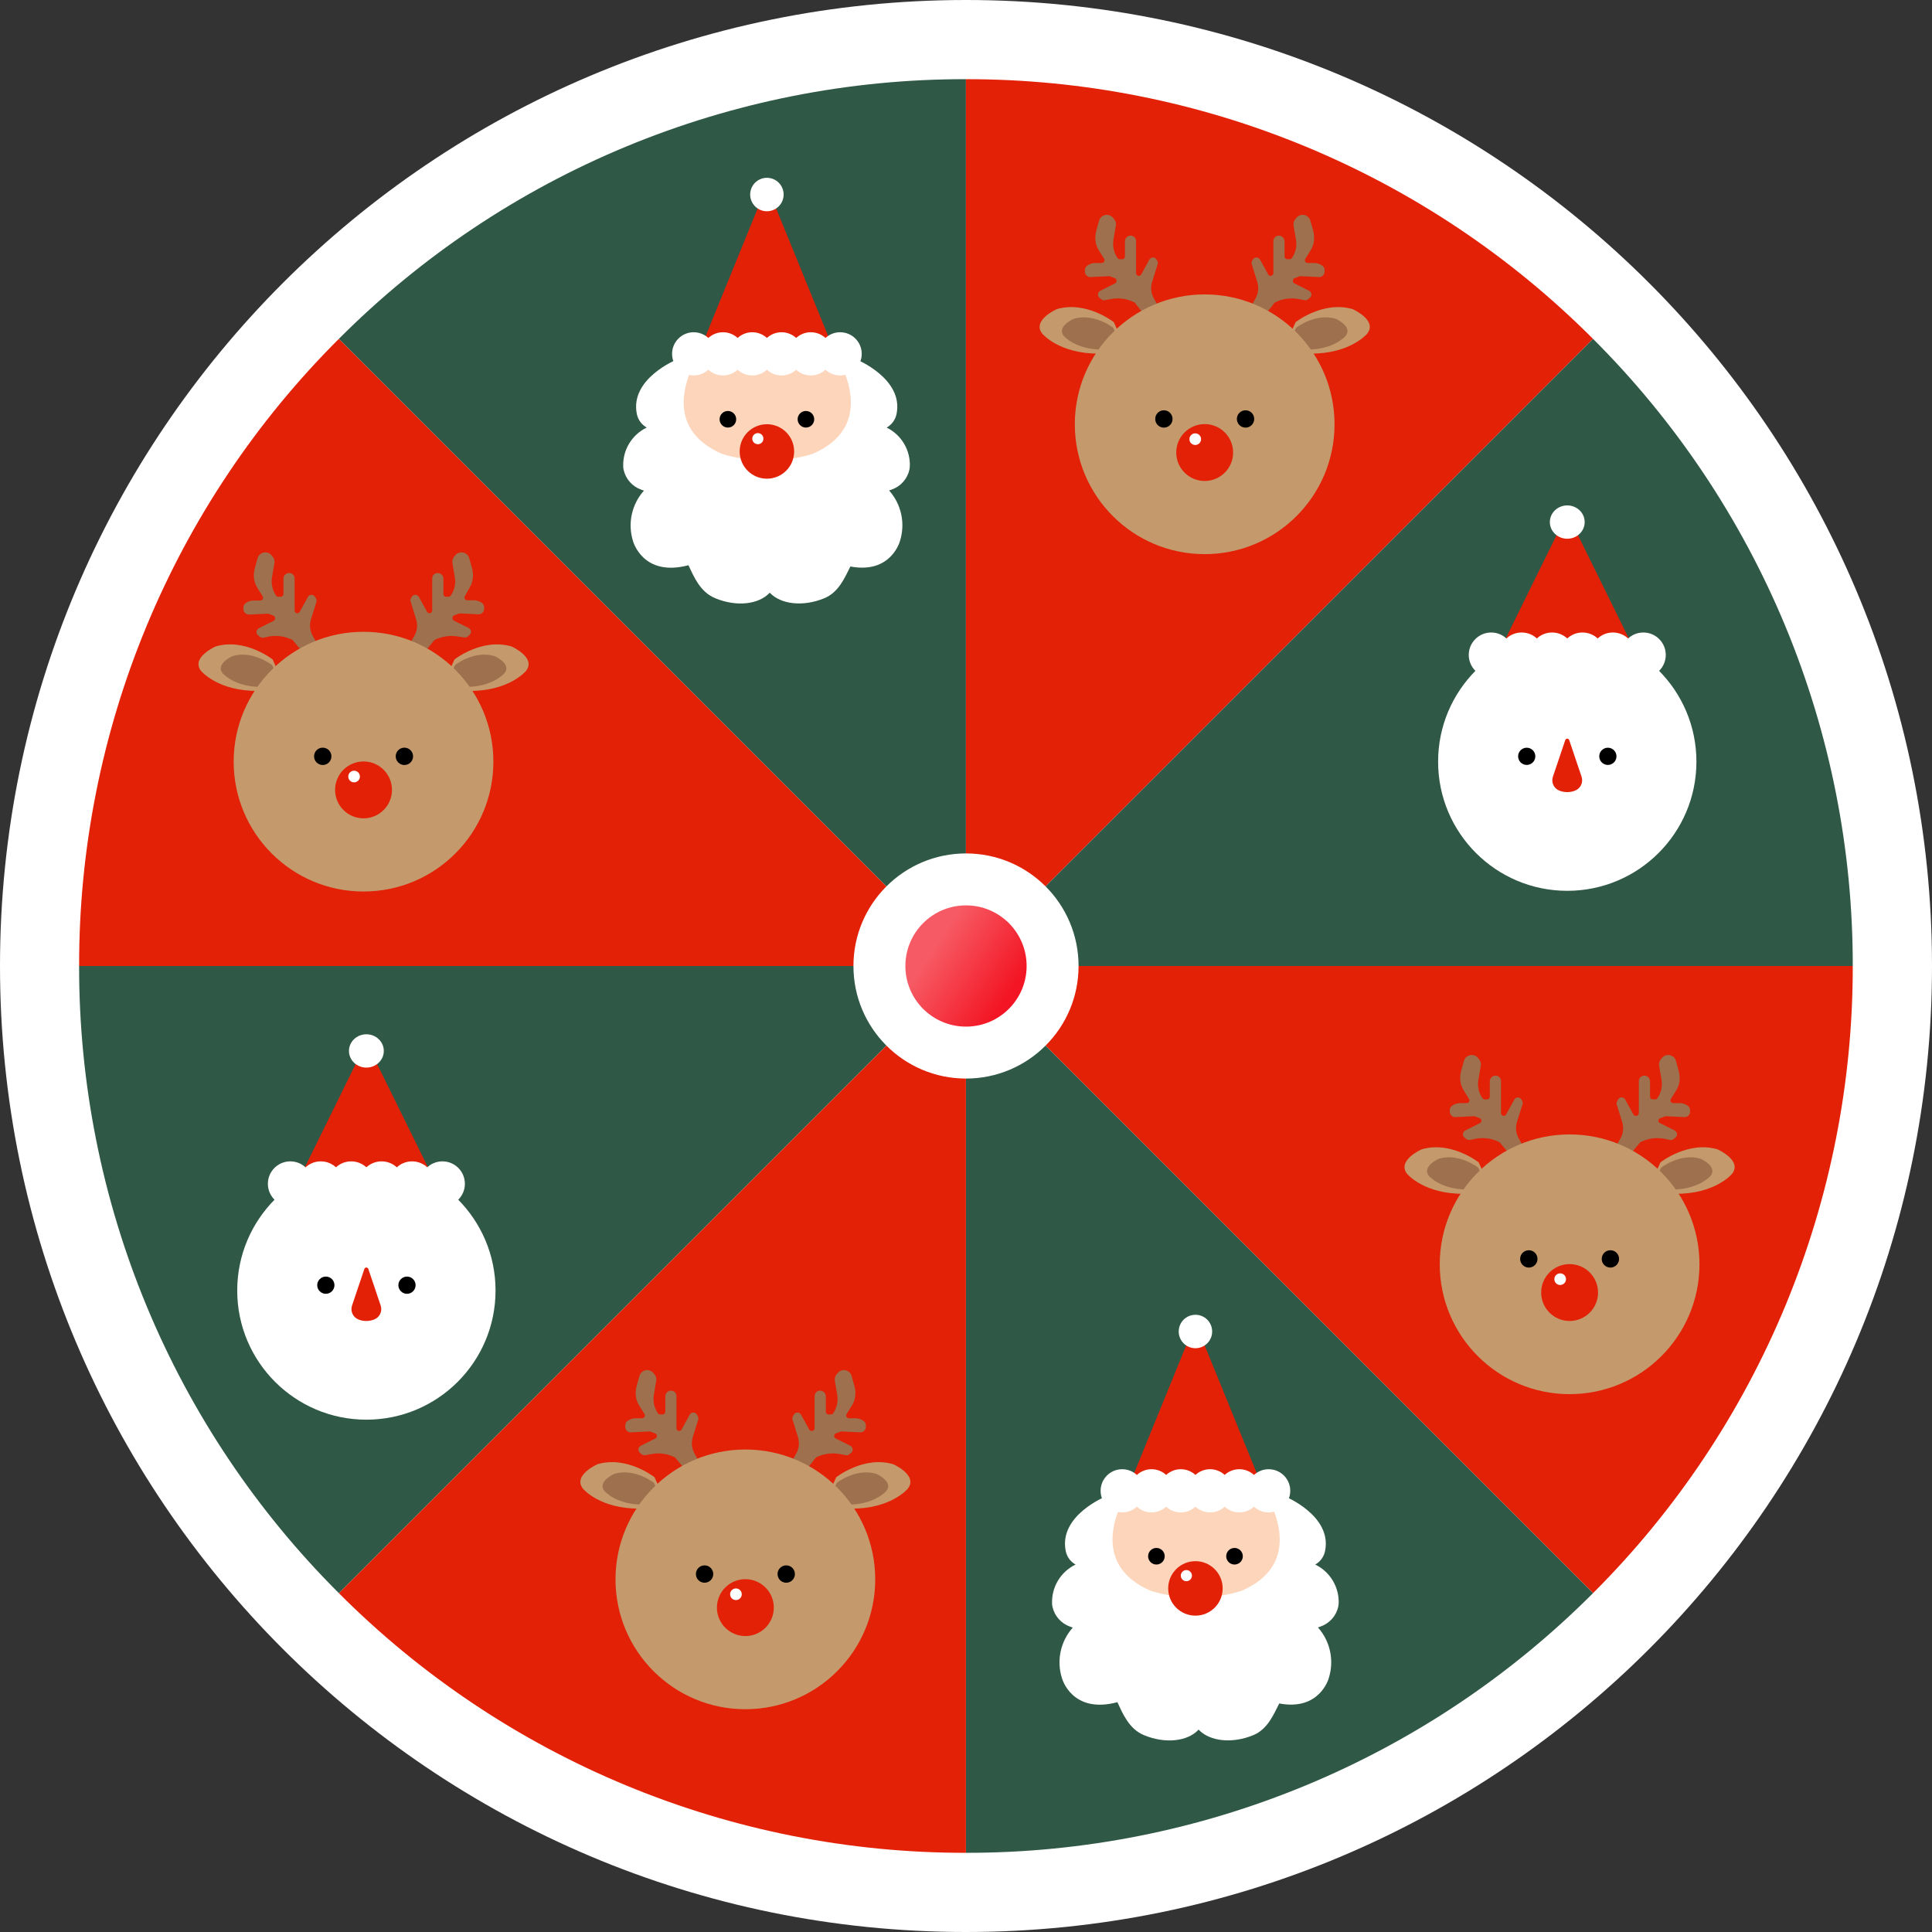 <svg width="272" height="272" viewBox="0 0 272 272" fill="none" xmlns="http://www.w3.org/2000/svg">
<rect x="0" y="0" width="272" height="272" fill="#333333" stroke="none"/>
<path d="M136 272C211.111 272 272 211.111 272 136C272 60.889 211.111 0 136 0C60.889 0 0 60.889 0 136C0 211.111 60.889 272 136 272Z" fill="white"/>
<path d="M135.991 11.147C119.591 11.122 103.349 14.34 88.197 20.615C73.045 26.89 59.283 36.098 47.703 47.711L135.991 135.999V11.147Z" fill="#2F5846"/>
<path d="M135.991 136.001L224.28 47.712C212.698 36.102 198.936 26.895 183.784 20.62C168.633 14.345 152.391 11.126 135.991 11.149V136.001Z" fill="#E22107"/>
<path d="M135.991 135.999H260.844C260.866 119.6 257.648 103.358 251.373 88.206C245.098 73.055 235.89 59.293 224.28 47.711L135.991 135.999Z" fill="#2F5846"/>
<path d="M135.991 136L224.28 224.289C235.89 212.707 245.098 198.945 251.373 183.793C257.648 168.642 260.866 152.399 260.844 136H135.991Z" fill="#E22107"/>
<path d="M135.991 136V260.852C152.391 260.875 168.633 257.656 183.784 251.381C198.936 245.106 212.698 235.899 224.28 224.289L135.991 136Z" fill="#2F5846"/>
<path d="M135.991 136L47.703 224.289C59.283 235.901 73.045 245.109 88.197 251.384C103.349 257.659 119.591 260.877 135.991 260.852V136Z" fill="#E22107"/>
<path d="M11.139 136C11.114 152.4 14.332 168.643 20.607 183.794C26.882 198.946 36.09 212.708 47.703 224.289L135.991 136H11.139Z" fill="#2F5846"/>
<path d="M135.991 135.999L47.703 47.711C36.09 59.291 26.882 73.053 20.607 88.205C14.332 103.357 11.114 119.6 11.139 135.999H135.991Z" fill="#E22107"/>
<path d="M136 151.847C144.752 151.847 151.848 144.752 151.848 136C151.848 127.247 144.752 120.152 136 120.152C127.248 120.152 120.153 127.247 120.153 136C120.153 144.752 127.248 151.847 136 151.847Z" fill="white"/>
<path d="M183.515 223.611C183.515 233.225 176.702 235.062 168.301 235.062C159.9 235.062 153.087 233.225 153.087 223.611C153.087 213.997 159.9 206.221 168.301 206.221C176.702 206.221 183.515 214.006 183.515 223.611Z" fill="#FCD5BB"/>
<path d="M162.807 220.266C163.453 220.266 163.976 219.743 163.976 219.098C163.976 218.453 163.453 217.93 162.807 217.93C162.162 217.93 161.639 218.453 161.639 219.098C161.639 219.743 162.162 220.266 162.807 220.266Z" fill="black"/>
<path d="M173.803 220.266C174.448 220.266 174.972 219.743 174.972 219.098C174.972 218.453 174.448 217.93 173.803 217.93C173.158 217.93 172.635 218.453 172.635 219.098C172.635 219.743 173.158 220.266 173.803 220.266Z" fill="black"/>
<path d="M168.301 186.227L158.857 209.396H177.745L168.301 186.227Z" fill="#E22107"/>
<path d="M157.992 212.928C159.672 212.928 161.033 211.566 161.033 209.887C161.033 208.207 159.672 206.846 157.992 206.846C156.312 206.846 154.951 208.207 154.951 209.887C154.951 211.566 156.312 212.928 157.992 212.928Z" fill="white"/>
<path d="M162.121 212.928C163.8 212.928 165.162 211.566 165.162 209.887C165.162 208.207 163.8 206.846 162.121 206.846C160.441 206.846 159.08 208.207 159.08 209.887C159.08 211.566 160.441 212.928 162.121 212.928Z" fill="white"/>
<path d="M166.241 212.928C167.921 212.928 169.282 211.566 169.282 209.887C169.282 208.207 167.921 206.846 166.241 206.846C164.561 206.846 163.2 208.207 163.2 209.887C163.2 211.566 164.561 212.928 166.241 212.928Z" fill="white"/>
<path d="M170.361 212.928C172.04 212.928 173.402 211.566 173.402 209.887C173.402 208.207 172.04 206.846 170.361 206.846C168.681 206.846 167.32 208.207 167.32 209.887C167.32 211.566 168.681 212.928 170.361 212.928Z" fill="white"/>
<path d="M174.481 212.928C176.161 212.928 177.522 211.566 177.522 209.887C177.522 208.207 176.161 206.846 174.481 206.846C172.802 206.846 171.44 208.207 171.44 209.887C171.44 211.566 172.802 212.928 174.481 212.928Z" fill="white"/>
<path d="M178.61 212.928C180.29 212.928 181.651 211.566 181.651 209.887C181.651 208.207 180.29 206.846 178.61 206.846C176.931 206.846 175.569 208.207 175.569 209.887C175.569 211.566 176.931 212.928 178.61 212.928Z" fill="white"/>
<path d="M168.301 189.812C169.601 189.812 170.655 188.758 170.655 187.458C170.655 186.158 169.601 185.104 168.301 185.104C167.001 185.104 165.947 186.158 165.947 187.458C165.947 188.758 167.001 189.812 168.301 189.812Z" fill="white"/>
<path d="M185.165 220.267C185.523 220.067 185.833 219.791 186.074 219.458C186.314 219.125 186.479 218.744 186.556 218.341C187.555 213.365 180.885 210.663 180.885 210.663L179.476 210.484C179.476 210.484 178.753 211.18 178.584 210.93C179.476 212.83 183.168 220.33 174.811 223.96C172.815 224.596 170.726 224.898 168.631 224.851H168.176C166.081 224.898 163.993 224.596 161.996 223.96C153.381 220.214 157.537 212.366 158.304 210.77C157.93 211.18 157.109 210.484 157.109 210.484L155.709 210.663C155.709 210.663 149.038 213.338 150.037 218.341C150.113 218.745 150.277 219.127 150.518 219.46C150.758 219.793 151.069 220.069 151.428 220.267C150.393 220.765 149.528 221.557 148.939 222.543C148.351 223.529 148.066 224.667 148.12 225.814C148.126 225.947 148.144 226.078 148.173 226.207C148.314 226.85 148.618 227.446 149.055 227.937C149.492 228.429 150.048 228.801 150.67 229.016L151.036 229.141C150.183 230.094 149.593 231.254 149.326 232.506C149.058 233.757 149.122 235.056 149.511 236.275C149.511 236.275 150.884 241.359 157.314 239.646C158.054 241.225 158.937 243.41 161.051 244.284C164.065 245.532 167.204 245.176 168.747 243.508C170.299 245.149 173.429 245.532 176.452 244.284C178.477 243.445 179.324 241.35 180.1 239.825C185.834 240.904 187.074 236.258 187.074 236.258C187.461 235.038 187.524 233.739 187.256 232.488C186.989 231.237 186.401 230.077 185.549 229.123L185.905 228.998C186.529 228.783 187.086 228.412 187.525 227.921C187.964 227.429 188.269 226.833 188.411 226.189C188.436 226.059 188.454 225.928 188.465 225.797C188.516 224.653 188.231 223.52 187.644 222.537C187.058 221.554 186.196 220.765 185.165 220.267Z" fill="white"/>
<path d="M168.301 227.462C170.419 227.462 172.136 225.746 172.136 223.628C172.136 221.51 170.419 219.793 168.301 219.793C166.183 219.793 164.466 221.51 164.466 223.628C164.466 225.746 166.183 227.462 168.301 227.462Z" fill="#E22107"/>
<path d="M167.026 222.613C167.459 222.613 167.811 222.261 167.811 221.828C167.811 221.394 167.459 221.043 167.026 221.043C166.593 221.043 166.241 221.394 166.241 221.828C166.241 222.261 166.593 222.613 167.026 222.613Z" fill="white"/>
<path d="M123.185 63.55C123.185 73.154 116.372 74.991 107.971 74.991C99.57 74.991 92.757 73.154 92.757 63.55C92.757 53.945 99.561 46.15 107.971 46.15C116.381 46.15 123.185 53.954 123.185 63.55Z" fill="#FCD5BB"/>
<path d="M102.477 60.196C103.122 60.196 103.645 59.673 103.645 59.028C103.645 58.382 103.122 57.859 102.477 57.859C101.832 57.859 101.309 58.382 101.309 59.028C101.309 59.673 101.832 60.196 102.477 60.196Z" fill="black"/>
<path d="M113.464 60.196C114.109 60.196 114.632 59.673 114.632 59.028C114.632 58.382 114.109 57.859 113.464 57.859C112.819 57.859 112.296 58.382 112.296 59.028C112.296 59.673 112.819 60.196 113.464 60.196Z" fill="black"/>
<path d="M107.971 26.156L98.526 49.325H117.415L107.971 26.156Z" fill="#E22107"/>
<path d="M97.661 52.858C99.341 52.858 100.702 51.496 100.702 49.816C100.702 48.137 99.341 46.775 97.661 46.775C95.982 46.775 94.62 48.137 94.62 49.816C94.62 51.496 95.982 52.858 97.661 52.858Z" fill="white"/>
<path d="M101.79 52.858C103.47 52.858 104.831 51.496 104.831 49.816C104.831 48.137 103.47 46.775 101.79 46.775C100.111 46.775 98.749 48.137 98.749 49.816C98.749 51.496 100.111 52.858 101.79 52.858Z" fill="white"/>
<path d="M105.91 52.858C107.59 52.858 108.951 51.496 108.951 49.816C108.951 48.137 107.59 46.775 105.91 46.775C104.231 46.775 102.869 48.137 102.869 49.816C102.869 51.496 104.231 52.858 105.91 52.858Z" fill="white"/>
<path d="M110.031 52.858C111.71 52.858 113.072 51.496 113.072 49.816C113.072 48.137 111.71 46.775 110.031 46.775C108.351 46.775 106.99 48.137 106.99 49.816C106.99 51.496 108.351 52.858 110.031 52.858Z" fill="white"/>
<path d="M114.15 52.858C115.83 52.858 117.191 51.496 117.191 49.816C117.191 48.137 115.83 46.775 114.15 46.775C112.471 46.775 111.109 48.137 111.109 49.816C111.109 51.496 112.471 52.858 114.15 52.858Z" fill="white"/>
<path d="M118.28 52.858C119.959 52.858 121.321 51.496 121.321 49.816C121.321 48.137 119.959 46.775 118.28 46.775C116.6 46.775 115.239 48.137 115.239 49.816C115.239 51.496 116.6 52.858 118.28 52.858Z" fill="white"/>
<path d="M107.971 29.742C109.271 29.742 110.325 28.688 110.325 27.387C110.325 26.087 109.271 25.033 107.971 25.033C106.67 25.033 105.616 26.087 105.616 27.387C105.616 28.688 106.67 29.742 107.971 29.742Z" fill="white"/>
<path d="M124.834 60.196C125.192 59.993 125.501 59.714 125.741 59.38C125.981 59.046 126.146 58.665 126.226 58.261C127.224 53.285 120.554 50.592 120.554 50.592L119.145 50.404C119.145 50.404 118.422 51.1 118.208 50.85C119.1 52.75 122.792 60.25 114.436 63.888C112.439 64.522 110.351 64.823 108.256 64.78H107.801C105.706 64.823 103.618 64.522 101.621 63.888C93.006 60.134 97.162 52.295 97.929 50.699C97.554 51.1 96.734 50.404 96.734 50.404L95.334 50.592C95.334 50.592 88.663 53.267 89.653 58.261C89.732 58.666 89.898 59.049 90.14 59.383C90.382 59.717 90.693 59.995 91.053 60.196C90.016 60.692 89.149 61.483 88.561 62.47C87.972 63.457 87.688 64.596 87.744 65.743C87.746 65.876 87.764 66.008 87.798 66.136C87.939 66.779 88.242 67.374 88.68 67.866C89.117 68.358 89.673 68.73 90.295 68.945L90.66 69.07C89.806 70.023 89.216 71.182 88.947 72.433C88.678 73.685 88.74 74.984 89.127 76.204C89.127 76.204 90.509 81.287 96.93 79.575C97.67 81.163 98.562 83.339 100.675 84.213C103.69 85.47 106.82 85.104 108.372 83.446C109.923 85.087 113.054 85.47 116.077 84.213C118.101 83.374 118.948 81.278 119.724 79.754C125.459 80.841 126.698 76.186 126.698 76.186C127.085 74.967 127.148 73.668 126.881 72.417C126.614 71.166 126.025 70.006 125.173 69.052L125.53 68.927C126.153 68.712 126.711 68.341 127.149 67.849C127.588 67.358 127.893 66.761 128.036 66.118C128.061 65.988 128.079 65.857 128.089 65.725C128.145 64.587 127.866 63.457 127.288 62.475C126.709 61.493 125.857 60.701 124.834 60.196Z" fill="white"/>
<path d="M107.97 67.394C110.088 67.394 111.805 65.677 111.805 63.559C111.805 61.441 110.088 59.725 107.97 59.725C105.853 59.725 104.136 61.441 104.136 63.559C104.136 65.677 105.853 67.394 107.97 67.394Z" fill="#E22107"/>
<path d="M106.695 62.542C107.128 62.542 107.48 62.191 107.48 61.757C107.48 61.324 107.128 60.973 106.695 60.973C106.262 60.973 105.91 61.324 105.91 61.757C105.91 62.191 106.262 62.542 106.695 62.542Z" fill="white"/>
<path d="M111.672 205.408L112.109 204.614C112.302 204.267 112.422 203.884 112.462 203.488C112.502 203.092 112.461 202.693 112.341 202.314L111.583 199.861C111.556 199.788 111.547 199.71 111.554 199.633C111.562 199.556 111.587 199.481 111.627 199.415L111.761 199.166C111.803 199.09 111.862 199.024 111.933 198.974C112.004 198.924 112.085 198.89 112.171 198.876C112.256 198.861 112.344 198.866 112.428 198.89C112.511 198.914 112.588 198.956 112.653 199.014C112.702 199.058 112.744 199.109 112.778 199.166L113.928 201.261C113.967 201.333 114.028 201.39 114.102 201.424C114.176 201.457 114.259 201.466 114.339 201.449H114.383C114.469 201.43 114.546 201.383 114.601 201.315C114.656 201.247 114.686 201.162 114.686 201.074V196.553C114.687 196.437 114.713 196.323 114.763 196.218C114.812 196.113 114.883 196.021 114.972 195.946C115.11 195.841 115.279 195.783 115.453 195.783C115.627 195.783 115.796 195.841 115.935 195.946C116.037 196.019 116.12 196.116 116.177 196.227C116.234 196.339 116.264 196.463 116.265 196.588V198.746C116.262 198.841 116.296 198.934 116.359 199.005C116.421 199.076 116.509 199.121 116.604 199.13H116.943C117.011 199.139 117.081 199.128 117.144 199.1C117.206 199.072 117.26 199.026 117.299 198.969C117.817 198.21 118.021 197.28 117.87 196.374L117.531 194.385C117.509 194.228 117.518 194.068 117.56 193.915C117.601 193.761 117.673 193.618 117.772 193.494L117.932 193.306C118.091 193.11 118.31 192.972 118.556 192.915C118.802 192.859 119.06 192.887 119.288 192.994C119.437 193.064 119.57 193.166 119.676 193.292C119.782 193.419 119.86 193.566 119.903 193.726L120.287 195.117C120.428 195.603 120.465 196.114 120.394 196.615C120.341 197.045 120.195 197.459 119.966 197.828L119.19 199.085C119.148 199.145 119.126 199.217 119.127 199.29C119.13 199.393 119.172 199.49 119.246 199.562C119.319 199.634 119.417 199.674 119.52 199.674H120.412C120.842 199.669 121.263 199.807 121.607 200.066C121.697 200.14 121.771 200.232 121.821 200.337C121.872 200.441 121.899 200.556 121.901 200.673V200.896C121.899 201.021 121.867 201.143 121.808 201.253C121.749 201.363 121.665 201.458 121.562 201.529C121.424 201.617 121.262 201.661 121.098 201.654L118.557 201.529H118.405L117.683 201.796C117.6 201.83 117.531 201.89 117.487 201.968C117.443 202.046 117.427 202.136 117.442 202.224C117.451 202.285 117.474 202.342 117.51 202.392C117.546 202.442 117.593 202.482 117.647 202.51L119.11 203.241L119.716 203.544C119.851 203.615 119.956 203.732 120.01 203.874C120.054 203.993 120.058 204.123 120.023 204.245C119.988 204.367 119.915 204.475 119.814 204.552L119.556 204.757C119.489 204.81 119.411 204.848 119.328 204.868C119.244 204.888 119.158 204.89 119.074 204.873L118.271 204.721C117.148 204.498 115.981 204.651 114.954 205.158C114.905 205.181 114.863 205.215 114.829 205.257L113.607 206.79C113.542 206.863 113.453 206.909 113.356 206.921C113.259 206.932 113.161 206.908 113.081 206.853L111.824 205.899C111.739 205.853 111.676 205.776 111.647 205.685C111.619 205.593 111.628 205.493 111.672 205.408Z" fill="#9E704E"/>
<path d="M98.205 205.408L97.768 204.614C97.577 204.266 97.458 203.883 97.418 203.488C97.379 203.092 97.419 202.693 97.536 202.314L98.303 199.861C98.326 199.787 98.333 199.709 98.324 199.633C98.315 199.556 98.29 199.482 98.25 199.415L98.116 199.166C98.074 199.09 98.015 199.024 97.944 198.974C97.873 198.924 97.792 198.89 97.707 198.876C97.621 198.861 97.533 198.866 97.45 198.89C97.366 198.914 97.289 198.956 97.224 199.014C97.178 199.058 97.139 199.109 97.108 199.166L95.958 201.261C95.917 201.333 95.854 201.389 95.779 201.423C95.703 201.456 95.62 201.465 95.539 201.449C95.453 201.43 95.376 201.383 95.321 201.315C95.266 201.247 95.236 201.162 95.236 201.074V196.553C95.236 196.437 95.211 196.322 95.162 196.217C95.112 196.112 95.04 196.019 94.95 195.946C94.812 195.841 94.643 195.783 94.469 195.783C94.295 195.783 94.125 195.841 93.987 195.946C93.886 196.02 93.805 196.117 93.749 196.228C93.693 196.34 93.665 196.463 93.666 196.588V198.746C93.666 198.842 93.631 198.935 93.567 199.006C93.502 199.077 93.414 199.121 93.318 199.13H92.979C92.911 199.139 92.841 199.128 92.778 199.1C92.715 199.072 92.662 199.026 92.623 198.969C92.105 198.21 91.901 197.28 92.052 196.374L92.391 194.385C92.413 194.228 92.404 194.068 92.362 193.915C92.321 193.761 92.249 193.618 92.15 193.494L91.989 193.306C91.831 193.11 91.612 192.972 91.366 192.915C91.12 192.859 90.862 192.887 90.634 192.994C90.484 193.064 90.352 193.166 90.246 193.292C90.14 193.419 90.062 193.566 90.019 193.726L89.635 195.117C89.502 195.604 89.466 196.113 89.528 196.615C89.585 197.044 89.731 197.457 89.956 197.828L90.741 199.085C90.776 199.148 90.795 199.219 90.794 199.29C90.792 199.393 90.75 199.49 90.676 199.562C90.603 199.634 90.504 199.674 90.402 199.674H89.51C89.082 199.667 88.664 199.805 88.324 200.066C88.232 200.138 88.158 200.23 88.107 200.335C88.056 200.441 88.029 200.556 88.03 200.673V200.896C88.03 201.021 88.061 201.144 88.121 201.254C88.18 201.365 88.265 201.459 88.369 201.529C88.503 201.618 88.662 201.662 88.823 201.654L91.365 201.529C91.415 201.52 91.467 201.52 91.517 201.529L92.239 201.796C92.323 201.828 92.393 201.889 92.437 201.967C92.481 202.045 92.496 202.136 92.48 202.224C92.472 202.285 92.45 202.343 92.414 202.393C92.378 202.443 92.33 202.483 92.275 202.51L90.812 203.241L90.206 203.544C90.071 203.615 89.966 203.732 89.912 203.874C89.868 203.993 89.864 204.123 89.899 204.245C89.934 204.367 90.007 204.475 90.108 204.552L90.366 204.757C90.435 204.81 90.515 204.848 90.599 204.868C90.684 204.888 90.772 204.889 90.857 204.873L91.65 204.721C92.777 204.498 93.946 204.652 94.977 205.158L95.102 205.257L96.359 206.79C96.424 206.863 96.514 206.909 96.611 206.921C96.707 206.932 96.805 206.908 96.885 206.853L98.17 205.899C98.236 205.836 98.276 205.751 98.282 205.66C98.289 205.57 98.261 205.48 98.205 205.408Z" fill="#9E704E"/>
<path d="M117.727 207.978C117.727 207.978 121.606 204.91 125.753 206.141C125.753 206.141 129.32 207.702 127.787 209.61C127.787 209.61 125.405 212.464 119.76 212.392L116.496 210.698L117.727 207.978Z" fill="#C49A6C"/>
<path d="M117.807 208.771C117.807 208.771 120.483 206.64 123.372 207.496C123.372 207.496 125.833 208.575 124.79 209.904C124.79 209.904 123.14 211.883 119.225 211.83L116.96 210.653L117.807 208.771Z" fill="#9E704E"/>
<path d="M92.15 207.978C92.15 207.978 88.271 204.91 84.124 206.141C84.124 206.141 80.557 207.702 82.091 209.61C82.091 209.61 84.472 212.464 90.117 212.392L93.381 210.698L92.15 207.978Z" fill="#C49A6C"/>
<path d="M92.069 208.771C92.069 208.771 89.394 206.64 86.496 207.496C86.496 207.496 84.043 208.575 85.087 209.904C85.087 209.904 86.737 211.883 90.651 211.83L92.917 210.653L92.069 208.771Z" fill="#9E704E"/>
<path d="M104.938 240.636C115.035 240.636 123.22 232.451 123.22 222.354C123.22 212.257 115.035 204.072 104.938 204.072C94.841 204.072 86.656 212.257 86.656 222.354C86.656 232.451 94.841 240.636 104.938 240.636Z" fill="#C49A6C"/>
<path d="M99.195 222.826C99.87 222.826 100.417 222.279 100.417 221.605C100.417 220.93 99.87 220.383 99.195 220.383C98.521 220.383 97.974 220.93 97.974 221.605C97.974 222.279 98.521 222.826 99.195 222.826Z" fill="black"/>
<path d="M110.691 222.826C111.365 222.826 111.912 222.279 111.912 221.605C111.912 220.93 111.365 220.383 110.691 220.383C110.016 220.383 109.469 220.93 109.469 221.605C109.469 222.279 110.016 222.826 110.691 222.826Z" fill="black"/>
<path d="M104.938 230.335C107.15 230.335 108.942 228.542 108.942 226.33C108.942 224.119 107.15 222.326 104.938 222.326C102.727 222.326 100.934 224.119 100.934 226.33C100.934 228.542 102.727 230.335 104.938 230.335Z" fill="#E22107"/>
<path d="M103.61 225.27C104.063 225.27 104.43 224.902 104.43 224.449C104.43 223.996 104.063 223.629 103.61 223.629C103.156 223.629 102.789 223.996 102.789 224.449C102.789 224.902 103.156 225.27 103.61 225.27Z" fill="white"/>
<path d="M57.914 90.277L58.351 89.492C58.544 89.144 58.664 88.761 58.704 88.365C58.743 87.97 58.702 87.57 58.583 87.191L57.824 84.739C57.791 84.669 57.774 84.593 57.774 84.516C57.774 84.439 57.791 84.362 57.824 84.293L57.958 84.043C58 83.967 58.059 83.902 58.13 83.852C58.201 83.801 58.282 83.768 58.368 83.753C58.453 83.739 58.541 83.743 58.625 83.767C58.708 83.791 58.785 83.834 58.85 83.891C58.899 83.936 58.941 83.987 58.975 84.043L60.125 86.139C60.167 86.21 60.229 86.266 60.305 86.3C60.38 86.334 60.464 86.343 60.544 86.326C60.629 86.306 60.705 86.259 60.76 86.191C60.815 86.123 60.846 86.039 60.848 85.951V81.439C60.849 81.323 60.875 81.209 60.924 81.105C60.973 81 61.045 80.907 61.133 80.833C61.271 80.727 61.441 80.67 61.615 80.67C61.789 80.67 61.958 80.727 62.096 80.833C62.198 80.904 62.281 80.999 62.338 81.109C62.396 81.219 62.426 81.341 62.426 81.466V83.633C62.423 83.728 62.457 83.82 62.52 83.891C62.583 83.963 62.67 84.007 62.765 84.016H63.104C63.173 84.021 63.242 84.008 63.305 83.978C63.367 83.949 63.421 83.903 63.461 83.847C63.721 83.474 63.905 83.054 64.003 82.611C64.101 82.167 64.111 81.708 64.031 81.261L63.693 79.263C63.669 79.106 63.679 78.945 63.72 78.792C63.762 78.639 63.834 78.495 63.933 78.371L64.094 78.175C64.253 77.98 64.473 77.844 64.719 77.789C64.965 77.734 65.222 77.763 65.449 77.872C65.599 77.939 65.732 78.039 65.838 78.164C65.945 78.288 66.022 78.436 66.065 78.594L66.457 79.994C66.592 80.482 66.626 80.992 66.555 81.493C66.502 81.923 66.356 82.337 66.127 82.705L65.449 83.927C65.408 83.984 65.386 84.053 65.387 84.123C65.386 84.175 65.395 84.226 65.414 84.274C65.434 84.321 65.463 84.365 65.5 84.4C65.536 84.436 65.58 84.465 65.628 84.483C65.677 84.501 65.728 84.509 65.779 84.507H66.671C67.103 84.496 67.525 84.635 67.866 84.899C67.957 84.971 68.03 85.061 68.081 85.165C68.132 85.268 68.159 85.382 68.16 85.497V85.72C68.161 85.845 68.13 85.968 68.071 86.079C68.012 86.189 67.926 86.284 67.822 86.353C67.684 86.442 67.522 86.489 67.358 86.487L64.825 86.362C64.772 86.353 64.718 86.353 64.665 86.362L63.942 86.629C63.86 86.661 63.791 86.72 63.748 86.796C63.704 86.872 63.687 86.962 63.701 87.048V87.093C63.712 87.153 63.736 87.21 63.771 87.259C63.807 87.309 63.853 87.35 63.907 87.378L65.369 88.11L65.975 88.404C66.111 88.478 66.216 88.598 66.27 88.743C66.313 88.862 66.318 88.992 66.282 89.114C66.247 89.236 66.174 89.343 66.074 89.421L65.815 89.626C65.747 89.677 65.669 89.714 65.586 89.734C65.504 89.754 65.417 89.757 65.333 89.742L64.558 89.626C63.433 89.409 62.268 89.566 61.24 90.072C61.192 90.094 61.149 90.128 61.115 90.17L59.849 91.695C59.786 91.771 59.696 91.82 59.598 91.831C59.5 91.843 59.402 91.816 59.323 91.757L58.038 90.812C57.952 90.757 57.89 90.67 57.867 90.57C57.843 90.47 57.86 90.365 57.914 90.277Z" fill="#9E704E"/>
<path d="M44.456 90.277L44.011 89.492C43.819 89.144 43.7 88.76 43.661 88.365C43.621 87.97 43.661 87.57 43.779 87.191L44.546 84.739C44.589 84.59 44.573 84.43 44.501 84.293L44.358 84.043C44.316 83.967 44.258 83.902 44.187 83.852C44.116 83.801 44.034 83.768 43.949 83.753C43.863 83.739 43.775 83.743 43.692 83.767C43.608 83.791 43.531 83.834 43.467 83.891C43.42 83.936 43.381 83.987 43.351 84.043L42.2 86.139C42.159 86.21 42.096 86.266 42.021 86.3C41.946 86.334 41.862 86.343 41.781 86.326C41.696 86.306 41.62 86.259 41.565 86.191C41.51 86.123 41.48 86.039 41.478 85.951V81.439C41.479 81.323 41.453 81.208 41.404 81.103C41.355 80.998 41.282 80.906 41.192 80.833C41.054 80.727 40.885 80.67 40.711 80.67C40.537 80.67 40.368 80.727 40.229 80.833C40.129 80.904 40.047 80.999 39.991 81.11C39.935 81.22 39.907 81.342 39.908 81.466V83.633C39.909 83.729 39.873 83.821 39.809 83.892C39.745 83.963 39.656 84.007 39.56 84.016H39.222C39.153 84.021 39.083 84.008 39.021 83.978C38.958 83.949 38.905 83.903 38.865 83.847C38.35 83.09 38.145 82.164 38.294 81.261L38.633 79.263C38.658 79.106 38.65 78.945 38.608 78.791C38.567 78.637 38.493 78.494 38.392 78.371L38.232 78.175C38.072 77.98 37.852 77.844 37.606 77.789C37.361 77.734 37.103 77.763 36.876 77.872C36.726 77.939 36.593 78.039 36.487 78.164C36.381 78.288 36.303 78.436 36.261 78.594L35.877 79.994C35.743 80.482 35.707 80.991 35.77 81.493C35.828 81.922 35.974 82.335 36.198 82.705L36.983 83.963C37.018 84.022 37.037 84.09 37.037 84.159C37.038 84.21 37.029 84.262 37.009 84.309C36.99 84.357 36.961 84.4 36.924 84.436C36.887 84.472 36.843 84.5 36.795 84.519C36.747 84.537 36.696 84.545 36.644 84.542H35.752C35.324 84.531 34.904 84.67 34.566 84.935C34.474 85.005 34.4 85.095 34.349 85.199C34.298 85.303 34.272 85.417 34.272 85.532V85.755C34.27 85.881 34.3 86.005 34.36 86.116C34.419 86.227 34.505 86.32 34.611 86.388C34.746 86.477 34.904 86.523 35.066 86.522L37.607 86.397C37.658 86.389 37.709 86.389 37.759 86.397L38.481 86.665C38.565 86.695 38.634 86.754 38.678 86.831C38.722 86.907 38.738 86.997 38.722 87.084V87.129C38.71 87.189 38.685 87.246 38.648 87.296C38.611 87.345 38.563 87.386 38.508 87.414L37.046 88.145L36.448 88.44C36.308 88.51 36.2 88.631 36.145 88.778C36.101 88.898 36.097 89.028 36.132 89.15C36.167 89.271 36.241 89.379 36.341 89.456L36.6 89.661C36.67 89.712 36.749 89.749 36.833 89.769C36.917 89.789 37.005 89.792 37.09 89.777L37.804 89.626C38.931 89.409 40.099 89.566 41.13 90.072L41.255 90.17L42.521 91.695C42.551 91.733 42.588 91.765 42.63 91.789C42.672 91.813 42.719 91.828 42.767 91.834C42.815 91.84 42.864 91.836 42.91 91.823C42.957 91.81 43.001 91.787 43.038 91.757L44.332 90.812C44.417 90.755 44.477 90.668 44.5 90.569C44.523 90.47 44.508 90.365 44.456 90.277Z" fill="#9E704E"/>
<path d="M63.978 92.846C63.978 92.846 67.849 89.787 72.005 91.009C72.005 91.009 75.572 92.578 74.038 94.478C74.038 94.478 71.657 97.341 66.012 97.269L62.774 95.566L63.978 92.846Z" fill="#C49A6C"/>
<path d="M64.049 93.639C64.049 93.639 66.725 91.517 69.623 92.364C69.623 92.364 72.076 93.452 71.032 94.772C71.032 94.772 69.382 96.751 65.467 96.707L63.202 95.53L64.049 93.639Z" fill="#9E704E"/>
<path d="M38.392 92.846C38.392 92.846 34.513 89.787 30.366 91.009C30.366 91.009 26.799 92.578 28.323 94.478C28.323 94.478 30.705 97.341 36.35 97.269L39.587 95.566L38.392 92.846Z" fill="#C49A6C"/>
<path d="M38.312 93.639C38.312 93.639 35.636 91.517 32.747 92.364C32.747 92.364 30.286 93.452 31.329 94.772C31.329 94.772 32.979 96.751 36.894 96.707L39.159 95.53L38.312 93.639Z" fill="#9E704E"/>
<path d="M51.18 125.513C61.277 125.513 69.462 117.328 69.462 107.231C69.462 97.134 61.277 88.949 51.18 88.949C41.084 88.949 32.898 97.134 32.898 107.231C32.898 117.328 41.084 125.513 51.18 125.513Z" fill="#C49A6C"/>
<path d="M45.437 107.703C46.112 107.703 46.659 107.156 46.659 106.482C46.659 105.807 46.112 105.26 45.437 105.26C44.762 105.26 44.215 105.807 44.215 106.482C44.215 107.156 44.762 107.703 45.437 107.703Z" fill="black"/>
<path d="M56.933 107.703C57.608 107.703 58.154 107.156 58.154 106.482C58.154 105.807 57.608 105.26 56.933 105.26C56.258 105.26 55.711 105.807 55.711 106.482C55.711 107.156 56.258 107.703 56.933 107.703Z" fill="black"/>
<path d="M51.181 115.212C53.392 115.212 55.185 113.419 55.185 111.207C55.185 108.996 53.392 107.203 51.181 107.203C48.969 107.203 47.176 108.996 47.176 111.207C47.176 113.419 48.969 115.212 51.181 115.212Z" fill="#E22107"/>
<path d="M49.852 110.147C50.305 110.147 50.672 109.779 50.672 109.326C50.672 108.873 50.305 108.506 49.852 108.506C49.399 108.506 49.031 108.873 49.031 109.326C49.031 109.779 49.399 110.147 49.852 110.147Z" fill="white"/>
<path d="M176.336 42.788L176.773 41.994C176.966 41.647 177.086 41.264 177.126 40.868C177.166 40.472 177.125 40.073 177.005 39.694L176.247 37.241C176.217 37.171 176.201 37.095 176.201 37.018C176.201 36.941 176.217 36.866 176.247 36.795L176.381 36.545C176.423 36.469 176.481 36.403 176.553 36.353C176.624 36.302 176.706 36.269 176.792 36.255C176.878 36.242 176.966 36.248 177.049 36.273C177.133 36.299 177.209 36.343 177.273 36.403C177.323 36.442 177.366 36.49 177.397 36.545L178.548 38.641C178.587 38.715 178.65 38.773 178.725 38.807C178.801 38.841 178.886 38.848 178.967 38.829C179.053 38.81 179.13 38.763 179.185 38.695C179.24 38.627 179.27 38.542 179.27 38.454V33.95C179.27 33.833 179.295 33.717 179.345 33.611C179.394 33.505 179.466 33.411 179.556 33.335C179.694 33.23 179.863 33.172 180.037 33.172C180.211 33.172 180.38 33.23 180.519 33.335C180.62 33.409 180.703 33.505 180.76 33.617C180.817 33.728 180.848 33.852 180.849 33.977V36.117C180.848 36.211 180.883 36.301 180.946 36.37C181.008 36.44 181.095 36.483 181.188 36.492H181.535C181.603 36.5 181.671 36.489 181.732 36.461C181.793 36.433 181.846 36.388 181.883 36.331C182.409 35.576 182.615 34.643 182.454 33.736L182.115 31.748C182.091 31.59 182.1 31.43 182.141 31.276C182.183 31.123 182.256 30.98 182.356 30.856L182.516 30.66C182.676 30.465 182.896 30.33 183.141 30.273C183.386 30.217 183.643 30.243 183.872 30.348C184.021 30.418 184.154 30.519 184.26 30.646C184.366 30.772 184.444 30.92 184.487 31.079L184.88 32.47C185.014 32.958 185.048 33.467 184.978 33.968C184.926 34.399 184.78 34.813 184.55 35.181L183.774 36.438C183.736 36.501 183.715 36.571 183.711 36.644C183.714 36.746 183.756 36.844 183.829 36.915C183.903 36.987 184.001 37.027 184.104 37.027H184.996C185.428 37.02 185.85 37.161 186.191 37.428C186.282 37.499 186.357 37.589 186.408 37.693C186.459 37.796 186.485 37.91 186.485 38.026V38.249C186.483 38.374 186.451 38.496 186.392 38.606C186.333 38.717 186.249 38.811 186.146 38.882C186.009 38.973 185.846 39.017 185.682 39.007L183.15 38.882C183.099 38.873 183.048 38.873 182.998 38.882L182.267 39.158C182.185 39.19 182.116 39.249 182.072 39.325C182.028 39.402 182.012 39.491 182.026 39.578V39.622C182.036 39.681 182.06 39.737 182.096 39.785C182.131 39.833 182.178 39.872 182.231 39.899L183.694 40.63L184.3 40.933C184.437 41.005 184.542 41.126 184.594 41.272C184.637 41.39 184.641 41.518 184.606 41.639C184.571 41.759 184.498 41.865 184.398 41.941L184.14 42.146C184.073 42.2 183.995 42.238 183.912 42.258C183.828 42.278 183.742 42.279 183.658 42.262L182.855 42.11C181.731 41.889 180.564 42.046 179.538 42.556C179.487 42.576 179.444 42.61 179.413 42.654L178.254 44.144C178.188 44.216 178.099 44.263 178.002 44.274C177.905 44.286 177.808 44.261 177.727 44.206L176.443 43.252C176.374 43.199 176.326 43.124 176.307 43.039C176.287 42.955 176.298 42.866 176.336 42.788Z" fill="#9E704E"/>
<path d="M162.879 42.788L162.433 41.994C162.242 41.646 162.123 41.263 162.083 40.868C162.043 40.472 162.084 40.073 162.201 39.694L162.968 37.241C163.026 37.098 163.026 36.938 162.968 36.795L162.826 36.545C162.784 36.469 162.725 36.403 162.654 36.353C162.583 36.302 162.501 36.269 162.415 36.255C162.329 36.242 162.24 36.248 162.157 36.273C162.074 36.299 161.997 36.343 161.934 36.403C161.886 36.442 161.846 36.491 161.818 36.545L160.667 38.641C160.627 38.714 160.564 38.771 160.489 38.805C160.413 38.838 160.329 38.847 160.248 38.829C160.163 38.809 160.087 38.761 160.032 38.693C159.977 38.626 159.947 38.541 159.945 38.454V33.95C159.947 33.833 159.923 33.717 159.873 33.61C159.824 33.503 159.751 33.409 159.66 33.335C159.521 33.23 159.352 33.172 159.178 33.172C159.004 33.172 158.835 33.23 158.697 33.335C158.597 33.41 158.516 33.507 158.46 33.618C158.404 33.73 158.375 33.852 158.375 33.977V36.117C158.376 36.212 158.34 36.304 158.275 36.373C158.211 36.443 158.122 36.485 158.028 36.492H157.689C157.62 36.501 157.551 36.49 157.488 36.462C157.425 36.434 157.371 36.389 157.332 36.331C156.815 35.572 156.61 34.643 156.761 33.736L157.1 31.748C157.129 31.59 157.122 31.429 157.08 31.275C157.038 31.12 156.963 30.977 156.859 30.856L156.699 30.66C156.539 30.465 156.319 30.33 156.074 30.273C155.829 30.217 155.572 30.243 155.343 30.348C155.194 30.418 155.062 30.519 154.955 30.646C154.849 30.772 154.772 30.92 154.728 31.079L154.344 32.47C154.211 32.958 154.175 33.467 154.237 33.968C154.293 34.398 154.439 34.811 154.666 35.181L155.45 36.438C155.486 36.501 155.504 36.572 155.504 36.644C155.502 36.746 155.459 36.844 155.386 36.915C155.312 36.987 155.214 37.027 155.111 37.027H154.22C153.79 37.019 153.37 37.161 153.034 37.428C152.942 37.499 152.867 37.589 152.816 37.693C152.765 37.796 152.739 37.91 152.739 38.026V38.249C152.74 38.374 152.771 38.497 152.83 38.608C152.889 38.718 152.974 38.812 153.078 38.882C153.212 38.972 153.372 39.015 153.533 39.007L156.075 38.882C156.125 38.874 156.176 38.874 156.226 38.882L156.949 39.158C157.032 39.189 157.102 39.247 157.146 39.324C157.19 39.401 157.205 39.491 157.189 39.578V39.622C157.177 39.682 157.152 39.738 157.115 39.786C157.078 39.834 157.03 39.872 156.975 39.899L155.513 40.63L154.915 40.933C154.773 41.002 154.664 41.124 154.612 41.272C154.569 41.39 154.565 41.518 154.6 41.639C154.636 41.759 154.709 41.865 154.808 41.941L155.067 42.146C155.136 42.199 155.215 42.237 155.3 42.257C155.384 42.276 155.472 42.278 155.557 42.262L156.351 42.11C157.479 41.889 158.648 42.046 159.677 42.556C159.727 42.578 159.77 42.612 159.802 42.654L160.962 44.144C161.024 44.217 161.112 44.265 161.208 44.276C161.304 44.288 161.401 44.263 161.479 44.206L162.772 43.252C162.84 43.198 162.887 43.123 162.906 43.039C162.926 42.955 162.916 42.866 162.879 42.788Z" fill="#9E704E"/>
<path d="M182.4 45.358C182.4 45.358 186.271 42.299 190.427 43.521C190.427 43.521 193.994 45.081 192.469 46.99C192.469 46.99 190.088 49.843 184.443 49.781L181.179 48.078L182.4 45.358Z" fill="#C49A6C"/>
<path d="M182.472 46.151C182.472 46.151 185.147 44.028 188.045 44.876C188.045 44.876 190.498 45.964 189.455 47.283C189.455 47.283 187.805 49.263 183.89 49.219L181.625 48.032L182.472 46.151Z" fill="#9E704E"/>
<path d="M156.815 45.358C156.815 45.358 152.935 42.299 148.788 43.521C148.788 43.521 145.221 45.081 146.746 46.99C146.746 46.99 149.127 49.843 154.772 49.781L158.036 48.078L156.815 45.358Z" fill="#C49A6C"/>
<path d="M156.735 46.151C156.735 46.151 154.059 44.028 151.17 44.876C151.17 44.876 148.717 45.964 149.752 47.283C149.752 47.283 151.402 49.263 155.317 49.219L157.582 48.032L156.735 46.151Z" fill="#9E704E"/>
<path d="M169.603 78.015C179.7 78.015 187.885 69.83 187.885 59.733C187.885 49.636 179.7 41.451 169.603 41.451C159.506 41.451 151.321 49.636 151.321 59.733C151.321 69.83 159.506 78.015 169.603 78.015Z" fill="#C49A6C"/>
<path d="M163.86 60.205C164.534 60.205 165.081 59.658 165.081 58.983C165.081 58.309 164.534 57.762 163.86 57.762C163.185 57.762 162.638 58.309 162.638 58.983C162.638 59.658 163.185 60.205 163.86 60.205Z" fill="black"/>
<path d="M175.355 60.205C176.03 60.205 176.577 59.658 176.577 58.983C176.577 58.309 176.03 57.762 175.355 57.762C174.681 57.762 174.134 58.309 174.134 58.983C174.134 59.658 174.681 60.205 175.355 60.205Z" fill="black"/>
<path d="M169.603 67.715C171.815 67.715 173.607 65.923 173.607 63.711C173.607 61.5 171.815 59.707 169.603 59.707C167.392 59.707 165.599 61.5 165.599 63.711C165.599 65.923 167.392 67.715 169.603 67.715Z" fill="#E22107"/>
<path d="M168.274 62.649C168.727 62.649 169.095 62.281 169.095 61.828C169.095 61.375 168.727 61.008 168.274 61.008C167.821 61.008 167.454 61.375 167.454 61.828C167.454 62.281 167.821 62.649 168.274 62.649Z" fill="white"/>
<path d="M227.704 161.042L228.15 160.249C228.341 159.902 228.46 159.52 228.5 159.126C228.54 158.733 228.5 158.335 228.382 157.957L227.615 155.504C227.571 155.355 227.587 155.196 227.659 155.058L227.802 154.809C227.842 154.73 227.899 154.662 227.97 154.61C228.041 154.557 228.123 154.522 228.21 154.508C228.297 154.493 228.386 154.499 228.47 154.525C228.554 154.551 228.631 154.596 228.694 154.657C228.742 154.7 228.782 154.751 228.81 154.809L229.96 156.895C229.999 156.969 230.061 157.029 230.137 157.064C230.213 157.099 230.298 157.109 230.379 157.092H230.433C230.516 157.07 230.59 157.022 230.643 156.954C230.697 156.886 230.726 156.803 230.727 156.717V152.205C230.728 152.088 230.755 151.973 230.806 151.868C230.857 151.763 230.931 151.671 231.022 151.598C231.16 151.493 231.329 151.435 231.503 151.435C231.677 151.435 231.846 151.493 231.985 151.598C232.085 151.67 232.167 151.765 232.223 151.875C232.279 151.986 232.307 152.108 232.306 152.231V154.398C232.305 154.494 232.341 154.587 232.405 154.658C232.47 154.729 232.558 154.773 232.654 154.782H232.992C233.061 154.787 233.131 154.774 233.193 154.744C233.256 154.714 233.309 154.669 233.349 154.612C233.864 153.856 234.069 152.93 233.92 152.026L233.581 150.029C233.554 149.871 233.561 149.71 233.603 149.556C233.645 149.402 233.719 149.259 233.822 149.137L233.982 148.941C234.142 148.745 234.362 148.609 234.608 148.554C234.853 148.499 235.111 148.529 235.338 148.637C235.488 148.705 235.621 148.804 235.727 148.929C235.833 149.054 235.911 149.201 235.953 149.36L236.337 150.76C236.47 151.244 236.507 151.751 236.444 152.249C236.389 152.679 236.243 153.093 236.016 153.462L235.231 154.728C235.194 154.787 235.176 154.855 235.177 154.925C235.177 154.976 235.188 155.026 235.207 155.073C235.227 155.121 235.256 155.163 235.293 155.199C235.329 155.235 235.373 155.263 235.42 155.281C235.468 155.3 235.519 155.309 235.57 155.308H236.462C236.891 155.297 237.31 155.436 237.648 155.7C237.739 155.771 237.814 155.861 237.865 155.965C237.916 156.068 237.942 156.182 237.942 156.298V156.512C237.943 156.637 237.913 156.761 237.853 156.872C237.794 156.982 237.708 157.076 237.603 157.145C237.469 157.235 237.309 157.278 237.148 157.27L234.607 157.154C234.556 157.145 234.505 157.145 234.455 157.154L233.733 157.422C233.649 157.452 233.58 157.51 233.536 157.587C233.492 157.664 233.476 157.754 233.492 157.841C233.502 157.901 233.527 157.957 233.565 158.006C233.602 158.054 233.65 158.092 233.706 158.117L235.168 158.857L235.766 159.152C235.906 159.223 236.014 159.344 236.069 159.491C236.113 159.61 236.117 159.74 236.082 159.862C236.047 159.983 235.973 160.091 235.873 160.168L235.605 160.373C235.538 160.425 235.46 160.462 235.377 160.482C235.294 160.502 235.208 160.505 235.124 160.489L234.33 160.329C233.202 160.108 232.033 160.265 231.004 160.775C230.956 160.8 230.914 160.833 230.879 160.873L229.613 162.398C229.583 162.436 229.546 162.468 229.504 162.492C229.462 162.516 229.415 162.532 229.367 162.537C229.319 162.543 229.27 162.539 229.223 162.526C229.177 162.513 229.133 162.491 229.095 162.46L227.802 161.515C227.737 161.458 227.692 161.38 227.674 161.295C227.656 161.21 227.667 161.121 227.704 161.042Z" fill="#9E704E"/>
<path d="M214.247 161.042L213.81 160.249C213.617 159.903 213.496 159.521 213.455 159.127C213.413 158.733 213.452 158.335 213.569 157.957L214.336 155.504C214.367 155.434 214.383 155.358 214.383 155.281C214.383 155.205 214.367 155.129 214.336 155.058L214.202 154.809C214.161 154.731 214.103 154.665 214.032 154.613C213.961 154.562 213.879 154.528 213.793 154.513C213.707 154.499 213.619 154.504 213.535 154.529C213.451 154.554 213.374 154.598 213.31 154.657C213.265 154.702 213.225 154.753 213.194 154.809L212.044 156.895C212.005 156.969 211.943 157.029 211.867 157.064C211.791 157.099 211.706 157.109 211.625 157.092C211.54 157.072 211.464 157.024 211.409 156.956C211.354 156.889 211.323 156.804 211.321 156.717V152.205C211.32 152.089 211.294 151.975 211.245 151.87C211.196 151.766 211.124 151.673 211.036 151.598C210.898 151.493 210.728 151.435 210.554 151.435C210.38 151.435 210.211 151.493 210.073 151.598C209.971 151.67 209.888 151.764 209.831 151.875C209.773 151.985 209.743 152.107 209.743 152.231V154.398C209.746 154.493 209.712 154.586 209.649 154.657C209.586 154.728 209.499 154.773 209.404 154.782H209.056C208.989 154.786 208.921 154.773 208.86 154.743C208.799 154.713 208.747 154.668 208.708 154.612C208.184 153.86 207.978 152.93 208.138 152.026L208.477 150.029C208.5 149.871 208.49 149.711 208.449 149.558C208.407 149.404 208.335 149.261 208.236 149.137L208.075 148.941C207.916 148.745 207.696 148.609 207.45 148.554C207.204 148.499 206.947 148.529 206.72 148.637C206.569 148.704 206.436 148.803 206.329 148.928C206.223 149.053 206.146 149.201 206.104 149.36L205.712 150.76C205.578 151.244 205.542 151.751 205.605 152.249C205.663 152.68 205.811 153.093 206.042 153.462L206.818 154.728C206.857 154.786 206.879 154.855 206.88 154.925C206.88 154.976 206.87 155.026 206.85 155.073C206.83 155.121 206.801 155.163 206.765 155.199C206.728 155.235 206.685 155.263 206.637 155.281C206.59 155.3 206.539 155.309 206.488 155.308H205.596C205.164 155.297 204.742 155.436 204.401 155.7C204.309 155.771 204.235 155.861 204.184 155.965C204.133 156.068 204.106 156.182 204.107 156.298V156.512C204.108 156.637 204.139 156.76 204.198 156.87C204.257 156.98 204.342 157.075 204.446 157.145C204.583 157.236 204.745 157.28 204.909 157.27L207.442 157.154C207.492 157.145 207.544 157.145 207.594 157.154L208.325 157.422C208.407 157.453 208.476 157.512 208.52 157.588C208.564 157.665 208.58 157.754 208.566 157.841C208.557 157.9 208.533 157.956 208.498 158.005C208.462 158.053 208.415 158.092 208.361 158.117L206.898 158.857L206.292 159.152C206.154 159.223 206.048 159.344 205.997 159.491C205.954 159.61 205.949 159.74 205.985 159.862C206.02 159.983 206.093 160.091 206.194 160.168L206.452 160.373C206.52 160.425 206.598 160.462 206.681 160.482C206.764 160.502 206.85 160.505 206.934 160.489L207.736 160.329C208.861 160.108 210.027 160.265 211.054 160.775C211.103 160.797 211.145 160.831 211.179 160.873L212.445 162.398C212.508 162.474 212.598 162.523 212.696 162.535C212.794 162.546 212.892 162.52 212.971 162.46L214.255 161.515C214.306 161.446 214.332 161.362 214.33 161.277C214.329 161.192 214.299 161.109 214.247 161.042Z" fill="#9E704E"/>
<path d="M233.768 163.647C233.768 163.647 237.647 160.588 241.794 161.81C241.794 161.81 245.362 163.379 243.837 165.279C243.837 165.279 241.456 168.141 235.81 168.07L232.546 166.322L233.768 163.647Z" fill="#C49A6C"/>
<path d="M233.849 164.405C233.849 164.405 236.524 162.282 239.413 163.129C239.413 163.129 241.866 164.217 240.831 165.537C240.831 165.537 239.182 167.517 235.258 167.472L232.992 166.322L233.849 164.405Z" fill="#9E704E"/>
<path d="M208.183 163.647C208.183 163.647 204.303 160.588 200.156 161.81C200.156 161.81 196.589 163.379 198.114 165.279C198.114 165.279 200.495 168.141 206.14 168.07L209.404 166.367L208.183 163.647Z" fill="#C49A6C"/>
<path d="M208.138 164.405C208.138 164.405 205.463 162.282 202.573 163.129C202.573 163.129 200.121 164.217 201.155 165.537C201.155 165.537 202.814 167.517 206.729 167.472L208.994 166.295L208.138 164.405Z" fill="#9E704E"/>
<path d="M220.98 196.277C231.077 196.277 239.262 188.092 239.262 177.995C239.262 167.898 231.077 159.713 220.98 159.713C210.883 159.713 202.698 167.898 202.698 177.995C202.698 188.092 210.883 196.277 220.98 196.277Z" fill="#C49A6C"/>
<path d="M215.237 178.459C215.911 178.459 216.458 177.912 216.458 177.237C216.458 176.563 215.911 176.016 215.237 176.016C214.562 176.016 214.015 176.563 214.015 177.237C214.015 177.912 214.562 178.459 215.237 178.459Z" fill="black"/>
<path d="M226.723 178.459C227.398 178.459 227.945 177.912 227.945 177.237C227.945 176.563 227.398 176.016 226.723 176.016C226.048 176.016 225.501 176.563 225.501 177.237C225.501 177.912 226.048 178.459 226.723 178.459Z" fill="black"/>
<path d="M220.98 185.977C223.191 185.977 224.984 184.184 224.984 181.973C224.984 179.761 223.191 177.969 220.98 177.969C218.769 177.969 216.976 179.761 216.976 181.973C216.976 184.184 218.769 185.977 220.98 185.977Z" fill="#E22107"/>
<path d="M219.651 180.91C220.104 180.91 220.472 180.543 220.472 180.09C220.472 179.637 220.104 179.27 219.651 179.27C219.198 179.27 218.831 179.637 218.831 180.09C218.831 180.543 219.198 180.91 219.651 180.91Z" fill="white"/>
<path d="M51.582 199.872C61.624 199.872 69.766 191.73 69.766 181.688C69.766 171.645 61.624 163.504 51.582 163.504C41.539 163.504 33.398 171.645 33.398 181.688C33.398 191.73 41.539 199.872 51.582 199.872Z" fill="white"/>
<path d="M45.874 182.15C46.544 182.15 47.087 181.607 47.087 180.937C47.087 180.268 46.544 179.725 45.874 179.725C45.204 179.725 44.661 180.268 44.661 180.937C44.661 181.607 45.204 182.15 45.874 182.15Z" fill="black"/>
<path d="M57.298 182.15C57.968 182.15 58.511 181.607 58.511 180.937C58.511 180.268 57.968 179.725 57.298 179.725C56.629 179.725 56.085 180.268 56.085 180.937C56.085 181.607 56.629 182.15 57.298 182.15Z" fill="black"/>
<path d="M51.582 146.738L41.772 166.661H61.392L51.582 146.738Z" fill="#E22107"/>
<path d="M51.582 150.304C52.936 150.304 54.034 149.254 54.034 147.959C54.034 146.663 52.936 145.613 51.582 145.613C50.227 145.613 49.129 146.663 49.129 147.959C49.129 149.254 50.227 150.304 51.582 150.304Z" fill="white"/>
<path d="M40.871 169.818C42.614 169.818 44.028 168.404 44.028 166.661C44.028 164.917 42.614 163.504 40.871 163.504C39.127 163.504 37.714 164.917 37.714 166.661C37.714 168.404 39.127 169.818 40.871 169.818Z" fill="white"/>
<path d="M45.161 169.818C46.904 169.818 48.318 168.404 48.318 166.661C48.318 164.917 46.904 163.504 45.161 163.504C43.417 163.504 42.004 164.917 42.004 166.661C42.004 168.404 43.417 169.818 45.161 169.818Z" fill="white"/>
<path d="M49.441 169.818C51.185 169.818 52.598 168.404 52.598 166.661C52.598 164.917 51.185 163.504 49.441 163.504C47.698 163.504 46.284 164.917 46.284 166.661C46.284 168.404 47.698 169.818 49.441 169.818Z" fill="white"/>
<path d="M53.722 169.818C55.466 169.818 56.879 168.404 56.879 166.661C56.879 164.917 55.466 163.504 53.722 163.504C51.979 163.504 50.565 164.917 50.565 166.661C50.565 168.404 51.979 169.818 53.722 169.818Z" fill="white"/>
<path d="M58.011 169.818C59.755 169.818 61.169 168.404 61.169 166.661C61.169 164.917 59.755 163.504 58.011 163.504C56.268 163.504 54.855 164.917 54.855 166.661C54.855 168.404 56.268 169.818 58.011 169.818Z" fill="white"/>
<path d="M62.292 169.818C64.036 169.818 65.449 168.404 65.449 166.661C65.449 164.917 64.036 163.504 62.292 163.504C60.549 163.504 59.135 164.917 59.135 166.661C59.135 168.404 60.549 169.818 62.292 169.818Z" fill="white"/>
<path d="M51.297 178.656L49.566 183.793C49.43 184.185 49.454 184.616 49.635 184.991C49.815 185.365 50.137 185.653 50.529 185.79C51.203 186.04 51.943 186.04 52.616 185.79C52.812 185.723 52.993 185.618 53.149 185.48C53.304 185.343 53.43 185.176 53.521 184.99C53.611 184.803 53.663 184.6 53.675 184.393C53.687 184.186 53.657 183.979 53.588 183.784L51.858 178.656C51.84 178.596 51.802 178.544 51.752 178.506C51.701 178.469 51.64 178.449 51.577 178.449C51.515 178.449 51.454 178.469 51.403 178.506C51.352 178.544 51.315 178.596 51.297 178.656Z" fill="#E22107"/>
<path d="M220.65 125.415C230.693 125.415 238.834 117.273 238.834 107.231C238.834 97.188 230.693 89.047 220.65 89.047C210.607 89.047 202.466 97.188 202.466 107.231C202.466 117.273 210.607 125.415 220.65 125.415Z" fill="white"/>
<path d="M214.942 107.693C215.612 107.693 216.155 107.15 216.155 106.48C216.155 105.811 215.612 105.268 214.942 105.268C214.273 105.268 213.729 105.811 213.729 106.48C213.729 107.15 214.273 107.693 214.942 107.693Z" fill="black"/>
<path d="M226.366 107.693C227.036 107.693 227.579 107.15 227.579 106.48C227.579 105.811 227.036 105.268 226.366 105.268C225.697 105.268 225.154 105.811 225.154 106.48C225.154 107.15 225.697 107.693 226.366 107.693Z" fill="black"/>
<path d="M220.65 72.281L210.84 92.204H230.46L220.65 72.281Z" fill="#E22107"/>
<path d="M220.65 75.847C222.004 75.847 223.102 74.797 223.102 73.502C223.102 72.206 222.004 71.156 220.65 71.156C219.296 71.156 218.198 72.206 218.198 73.502C218.198 74.797 219.296 75.847 220.65 75.847Z" fill="white"/>
<path d="M209.939 95.361C211.683 95.361 213.096 93.947 213.096 92.204C213.096 90.46 211.683 89.047 209.939 89.047C208.196 89.047 206.782 90.46 206.782 92.204C206.782 93.947 208.196 95.361 209.939 95.361Z" fill="white"/>
<path d="M214.229 95.361C215.972 95.361 217.386 93.947 217.386 92.204C217.386 90.46 215.972 89.047 214.229 89.047C212.485 89.047 211.072 90.46 211.072 92.204C211.072 93.947 212.485 95.361 214.229 95.361Z" fill="white"/>
<path d="M218.51 95.361C220.253 95.361 221.667 93.947 221.667 92.204C221.667 90.46 220.253 89.047 218.51 89.047C216.766 89.047 215.353 90.46 215.353 92.204C215.353 93.947 216.766 95.361 218.51 95.361Z" fill="white"/>
<path d="M222.791 95.361C224.534 95.361 225.948 93.947 225.948 92.204C225.948 90.46 224.534 89.047 222.791 89.047C221.047 89.047 219.634 90.46 219.634 92.204C219.634 93.947 221.047 95.361 222.791 95.361Z" fill="white"/>
<path d="M227.071 95.361C228.814 95.361 230.228 93.947 230.228 92.204C230.228 90.46 228.814 89.047 227.071 89.047C225.327 89.047 223.914 90.46 223.914 92.204C223.914 93.947 225.327 95.361 227.071 95.361Z" fill="white"/>
<path d="M231.361 95.361C233.104 95.361 234.518 93.947 234.518 92.204C234.518 90.46 233.104 89.047 231.361 89.047C229.617 89.047 228.204 90.46 228.204 92.204C228.204 93.947 229.617 95.361 231.361 95.361Z" fill="white"/>
<path d="M220.365 104.199L218.635 109.336C218.566 109.53 218.536 109.736 218.547 109.942C218.558 110.148 218.61 110.349 218.7 110.535C218.789 110.721 218.915 110.887 219.069 111.024C219.223 111.161 219.403 111.266 219.598 111.333C220.271 111.583 221.011 111.583 221.684 111.333C221.881 111.266 222.061 111.161 222.217 111.023C222.372 110.886 222.498 110.719 222.589 110.532C222.679 110.346 222.732 110.143 222.743 109.936C222.755 109.729 222.725 109.522 222.657 109.327L220.926 104.199C220.908 104.139 220.87 104.087 220.82 104.049C220.769 104.012 220.708 103.992 220.646 103.992C220.583 103.992 220.522 104.012 220.471 104.049C220.421 104.087 220.383 104.139 220.365 104.199Z" fill="#E22107"/>
<path d="M136 144.534C140.714 144.534 144.535 140.713 144.535 135.999C144.535 131.286 140.714 127.465 136 127.465C131.287 127.465 127.466 131.286 127.466 135.999C127.466 140.713 131.287 144.534 136 144.534Z" fill="url(#paint0_linear_334_2585)"/>
<defs>
<linearGradient id="paint0_linear_334_2585" x1="142.237" y1="139.794" x2="131.691" y2="132.831" gradientUnits="userSpaceOnUse">
<stop stop-color="#F31523"/>
<stop offset="1" stop-color="#F31523" stop-opacity="0.7"/>
</linearGradient>
</defs>
</svg>
